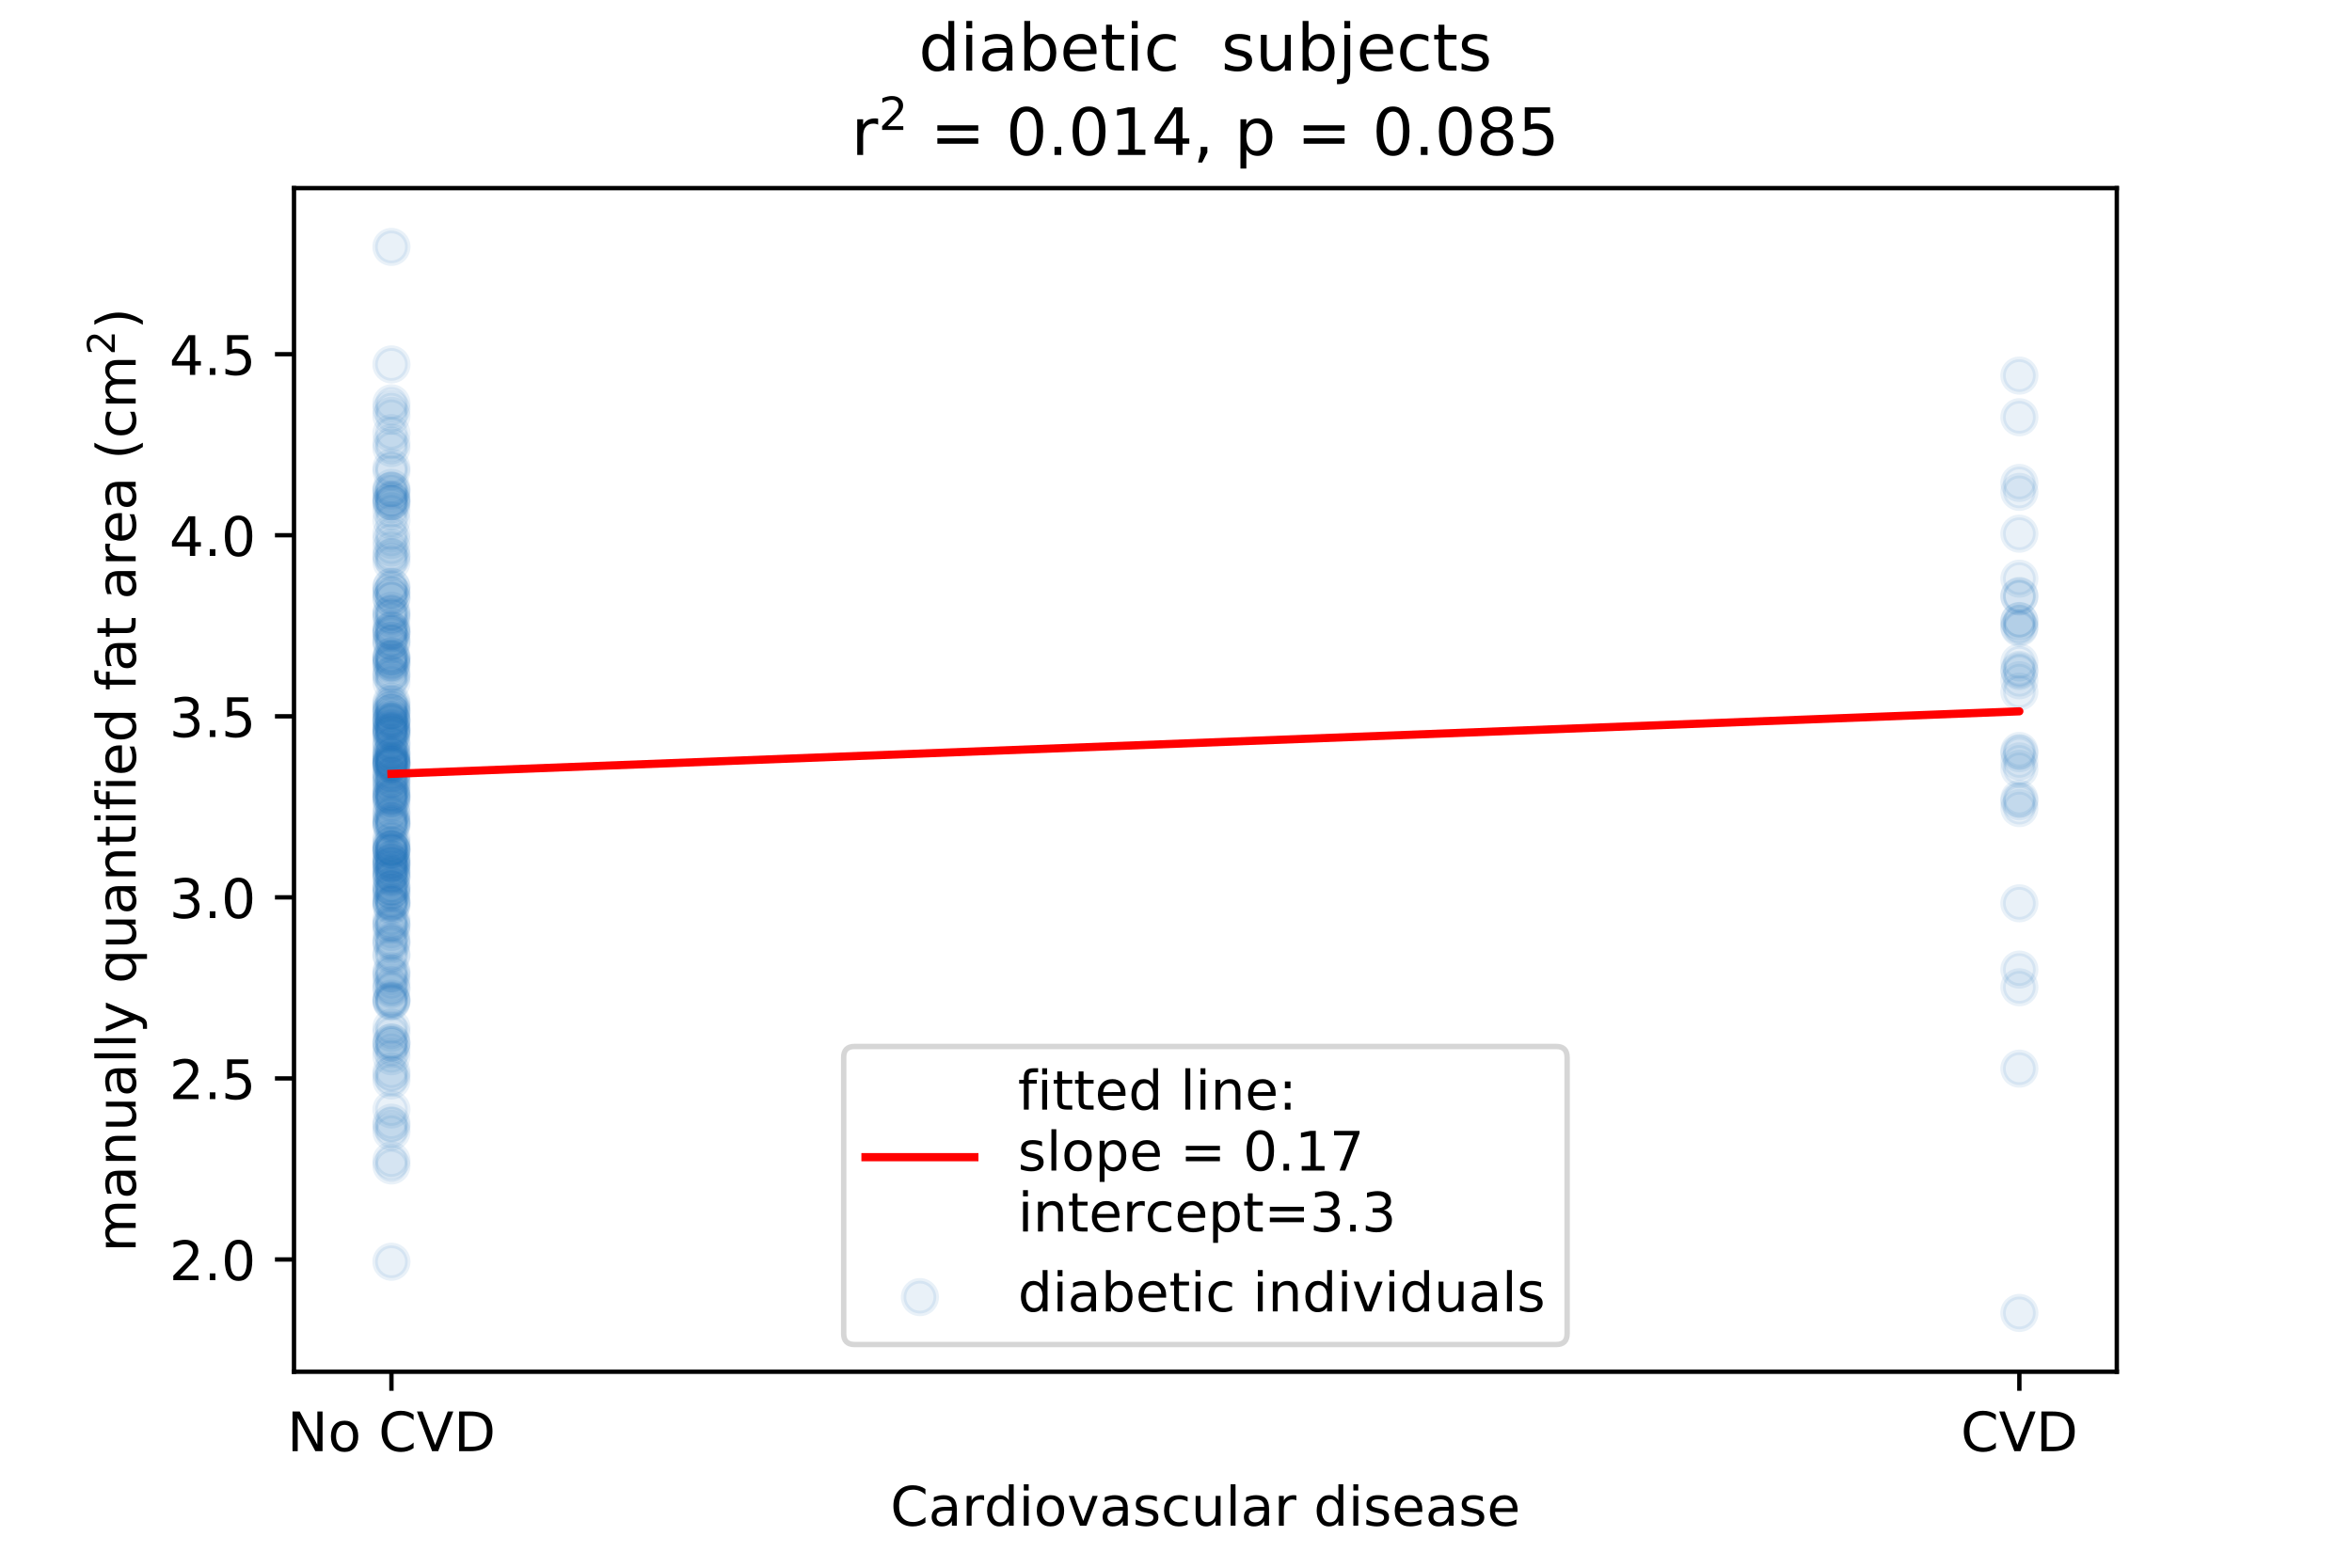 <?xml version="1.0" encoding="utf-8" standalone="no"?>
<!DOCTYPE svg PUBLIC "-//W3C//DTD SVG 1.1//EN"
  "http://www.w3.org/Graphics/SVG/1.1/DTD/svg11.dtd">
<!-- Created with matplotlib (https://matplotlib.org/) -->
<svg height="288pt" version="1.1" viewBox="0 0 432 288" width="432pt" xmlns="http://www.w3.org/2000/svg" xmlns:xlink="http://www.w3.org/1999/xlink">
 <defs>
  <style type="text/css">
*{stroke-linecap:butt;stroke-linejoin:round;}
  </style>
 </defs>
 <g id="figure_1">
  <g id="patch_1">
   <path d="M 0 288 
L 432 288 
L 432 0 
L 0 0 
z
" style="fill:#ffffff;"/>
  </g>
  <g id="axes_1">
   <g id="patch_2">
    <path d="M 54 252 
L 388.8 252 
L 388.8 34.56 
L 54 34.56 
z
" style="fill:#ffffff;"/>
   </g>
   <g id="PathCollection_1">
    <defs>
     <path d="M 0 3 
C 0.796 3 1.559 2.684 2.121 2.121 
C 2.684 1.559 3 0.796 3 0 
C 3 -0.796 2.684 -1.559 2.121 -2.121 
C 1.559 -2.684 0.796 -3 0 -3 
C -0.796 -3 -1.559 -2.684 -2.121 -2.121 
C -2.684 -1.559 -3 -0.796 -3 0 
C -3 0.796 -2.684 1.559 -2.121 2.121 
C -1.559 2.684 -0.796 3 0 3 
z
" id="meb39af30c1" style="stroke:#1f77b4;stroke-opacity:0.1;"/>
    </defs>
    <g clip-path="url(#p5f54f527c3)">
     <use style="fill:#1f77b4;fill-opacity:0.1;stroke:#1f77b4;stroke-opacity:0.1;" x="71.897" xlink:href="#meb39af30c1" y="161.281"/>
     <use style="fill:#1f77b4;fill-opacity:0.1;stroke:#1f77b4;stroke-opacity:0.1;" x="71.897" xlink:href="#meb39af30c1" y="206.869"/>
     <use style="fill:#1f77b4;fill-opacity:0.1;stroke:#1f77b4;stroke-opacity:0.1;" x="71.897" xlink:href="#meb39af30c1" y="141.96"/>
     <use style="fill:#1f77b4;fill-opacity:0.1;stroke:#1f77b4;stroke-opacity:0.1;" x="71.897" xlink:href="#meb39af30c1" y="139.65"/>
     <use style="fill:#1f77b4;fill-opacity:0.1;stroke:#1f77b4;stroke-opacity:0.1;" x="71.897" xlink:href="#meb39af30c1" y="206.249"/>
     <use style="fill:#1f77b4;fill-opacity:0.1;stroke:#1f77b4;stroke-opacity:0.1;" x="71.897" xlink:href="#meb39af30c1" y="125.361"/>
     <use style="fill:#1f77b4;fill-opacity:0.1;stroke:#1f77b4;stroke-opacity:0.1;" x="71.897" xlink:href="#meb39af30c1" y="170.119"/>
     <use style="fill:#1f77b4;fill-opacity:0.1;stroke:#1f77b4;stroke-opacity:0.1;" x="370.903" xlink:href="#meb39af30c1" y="137.956"/>
     <use style="fill:#1f77b4;fill-opacity:0.1;stroke:#1f77b4;stroke-opacity:0.1;" x="71.897" xlink:href="#meb39af30c1" y="173.43"/>
     <use style="fill:#1f77b4;fill-opacity:0.1;stroke:#1f77b4;stroke-opacity:0.1;" x="71.897" xlink:href="#meb39af30c1" y="146.751"/>
     <use style="fill:#1f77b4;fill-opacity:0.1;stroke:#1f77b4;stroke-opacity:0.1;" x="71.897" xlink:href="#meb39af30c1" y="191.528"/>
     <use style="fill:#1f77b4;fill-opacity:0.1;stroke:#1f77b4;stroke-opacity:0.1;" x="71.897" xlink:href="#meb39af30c1" y="134.064"/>
     <use style="fill:#1f77b4;fill-opacity:0.1;stroke:#1f77b4;stroke-opacity:0.1;" x="71.897" xlink:href="#meb39af30c1" y="180.453"/>
     <use style="fill:#1f77b4;fill-opacity:0.1;stroke:#1f77b4;stroke-opacity:0.1;" x="71.897" xlink:href="#meb39af30c1" y="175.603"/>
     <use style="fill:#1f77b4;fill-opacity:0.1;stroke:#1f77b4;stroke-opacity:0.1;" x="370.903" xlink:href="#meb39af30c1" y="196.318"/>
     <use style="fill:#1f77b4;fill-opacity:0.1;stroke:#1f77b4;stroke-opacity:0.1;" x="71.897" xlink:href="#meb39af30c1" y="175.24"/>
     <use style="fill:#1f77b4;fill-opacity:0.1;stroke:#1f77b4;stroke-opacity:0.1;" x="71.897" xlink:href="#meb39af30c1" y="143.787"/>
     <use style="fill:#1f77b4;fill-opacity:0.1;stroke:#1f77b4;stroke-opacity:0.1;" x="370.903" xlink:href="#meb39af30c1" y="123.294"/>
     <use style="fill:#1f77b4;fill-opacity:0.1;stroke:#1f77b4;stroke-opacity:0.1;" x="71.897" xlink:href="#meb39af30c1" y="139.953"/>
     <use style="fill:#1f77b4;fill-opacity:0.1;stroke:#1f77b4;stroke-opacity:0.1;" x="71.897" xlink:href="#meb39af30c1" y="138.599"/>
     <use style="fill:#1f77b4;fill-opacity:0.1;stroke:#1f77b4;stroke-opacity:0.1;" x="71.897" xlink:href="#meb39af30c1" y="146.125"/>
     <use style="fill:#1f77b4;fill-opacity:0.1;stroke:#1f77b4;stroke-opacity:0.1;" x="370.903" xlink:href="#meb39af30c1" y="241.199"/>
     <use style="fill:#1f77b4;fill-opacity:0.1;stroke:#1f77b4;stroke-opacity:0.1;" x="71.897" xlink:href="#meb39af30c1" y="169.88"/>
     <use style="fill:#1f77b4;fill-opacity:0.1;stroke:#1f77b4;stroke-opacity:0.1;" x="71.897" xlink:href="#meb39af30c1" y="214.11"/>
     <use style="fill:#1f77b4;fill-opacity:0.1;stroke:#1f77b4;stroke-opacity:0.1;" x="71.897" xlink:href="#meb39af30c1" y="165.497"/>
     <use style="fill:#1f77b4;fill-opacity:0.1;stroke:#1f77b4;stroke-opacity:0.1;" x="71.897" xlink:href="#meb39af30c1" y="153.948"/>
     <use style="fill:#1f77b4;fill-opacity:0.1;stroke:#1f77b4;stroke-opacity:0.1;" x="71.897" xlink:href="#meb39af30c1" y="165.609"/>
     <use style="fill:#1f77b4;fill-opacity:0.1;stroke:#1f77b4;stroke-opacity:0.1;" x="370.903" xlink:href="#meb39af30c1" y="141.247"/>
     <use style="fill:#1f77b4;fill-opacity:0.1;stroke:#1f77b4;stroke-opacity:0.1;" x="71.897" xlink:href="#meb39af30c1" y="139.122"/>
     <use style="fill:#1f77b4;fill-opacity:0.1;stroke:#1f77b4;stroke-opacity:0.1;" x="71.897" xlink:href="#meb39af30c1" y="138.301"/>
     <use style="fill:#1f77b4;fill-opacity:0.1;stroke:#1f77b4;stroke-opacity:0.1;" x="71.897" xlink:href="#meb39af30c1" y="120.558"/>
     <use style="fill:#1f77b4;fill-opacity:0.1;stroke:#1f77b4;stroke-opacity:0.1;" x="71.897" xlink:href="#meb39af30c1" y="159.116"/>
     <use style="fill:#1f77b4;fill-opacity:0.1;stroke:#1f77b4;stroke-opacity:0.1;" x="71.897" xlink:href="#meb39af30c1" y="207.917"/>
     <use style="fill:#1f77b4;fill-opacity:0.1;stroke:#1f77b4;stroke-opacity:0.1;" x="71.897" xlink:href="#meb39af30c1" y="133.855"/>
     <use style="fill:#1f77b4;fill-opacity:0.1;stroke:#1f77b4;stroke-opacity:0.1;" x="71.897" xlink:href="#meb39af30c1" y="140.138"/>
     <use style="fill:#1f77b4;fill-opacity:0.1;stroke:#1f77b4;stroke-opacity:0.1;" x="71.897" xlink:href="#meb39af30c1" y="157.811"/>
     <use style="fill:#1f77b4;fill-opacity:0.1;stroke:#1f77b4;stroke-opacity:0.1;" x="71.897" xlink:href="#meb39af30c1" y="138.301"/>
     <use style="fill:#1f77b4;fill-opacity:0.1;stroke:#1f77b4;stroke-opacity:0.1;" x="71.897" xlink:href="#meb39af30c1" y="145.915"/>
     <use style="fill:#1f77b4;fill-opacity:0.1;stroke:#1f77b4;stroke-opacity:0.1;" x="71.897" xlink:href="#meb39af30c1" y="145.5"/>
     <use style="fill:#1f77b4;fill-opacity:0.1;stroke:#1f77b4;stroke-opacity:0.1;" x="370.903" xlink:href="#meb39af30c1" y="146.751"/>
     <use style="fill:#1f77b4;fill-opacity:0.1;stroke:#1f77b4;stroke-opacity:0.1;" x="71.897" xlink:href="#meb39af30c1" y="192.862"/>
     <use style="fill:#1f77b4;fill-opacity:0.1;stroke:#1f77b4;stroke-opacity:0.1;" x="370.903" xlink:href="#meb39af30c1" y="148.457"/>
     <use style="fill:#1f77b4;fill-opacity:0.1;stroke:#1f77b4;stroke-opacity:0.1;" x="71.897" xlink:href="#meb39af30c1" y="139.976"/>
     <use style="fill:#1f77b4;fill-opacity:0.1;stroke:#1f77b4;stroke-opacity:0.1;" x="370.903" xlink:href="#meb39af30c1" y="138.376"/>
     <use style="fill:#1f77b4;fill-opacity:0.1;stroke:#1f77b4;stroke-opacity:0.1;" x="71.897" xlink:href="#meb39af30c1" y="159.131"/>
     <use style="fill:#1f77b4;fill-opacity:0.1;stroke:#1f77b4;stroke-opacity:0.1;" x="71.897" xlink:href="#meb39af30c1" y="194.051"/>
     <use style="fill:#1f77b4;fill-opacity:0.1;stroke:#1f77b4;stroke-opacity:0.1;" x="71.897" xlink:href="#meb39af30c1" y="151.766"/>
     <use style="fill:#1f77b4;fill-opacity:0.1;stroke:#1f77b4;stroke-opacity:0.1;" x="71.897" xlink:href="#meb39af30c1" y="191.528"/>
     <use style="fill:#1f77b4;fill-opacity:0.1;stroke:#1f77b4;stroke-opacity:0.1;" x="71.897" xlink:href="#meb39af30c1" y="178.408"/>
     <use style="fill:#1f77b4;fill-opacity:0.1;stroke:#1f77b4;stroke-opacity:0.1;" x="71.897" xlink:href="#meb39af30c1" y="231.795"/>
     <use style="fill:#1f77b4;fill-opacity:0.1;stroke:#1f77b4;stroke-opacity:0.1;" x="71.897" xlink:href="#meb39af30c1" y="122.179"/>
     <use style="fill:#1f77b4;fill-opacity:0.1;stroke:#1f77b4;stroke-opacity:0.1;" x="71.897" xlink:href="#meb39af30c1" y="109.934"/>
     <use style="fill:#1f77b4;fill-opacity:0.1;stroke:#1f77b4;stroke-opacity:0.1;" x="71.897" xlink:href="#meb39af30c1" y="181.723"/>
     <use style="fill:#1f77b4;fill-opacity:0.1;stroke:#1f77b4;stroke-opacity:0.1;" x="370.903" xlink:href="#meb39af30c1" y="139.877"/>
     <use style="fill:#1f77b4;fill-opacity:0.1;stroke:#1f77b4;stroke-opacity:0.1;" x="71.897" xlink:href="#meb39af30c1" y="203.822"/>
     <use style="fill:#1f77b4;fill-opacity:0.1;stroke:#1f77b4;stroke-opacity:0.1;" x="71.897" xlink:href="#meb39af30c1" y="183.895"/>
     <use style="fill:#1f77b4;fill-opacity:0.1;stroke:#1f77b4;stroke-opacity:0.1;" x="71.897" xlink:href="#meb39af30c1" y="151.281"/>
     <use style="fill:#1f77b4;fill-opacity:0.1;stroke:#1f77b4;stroke-opacity:0.1;" x="71.897" xlink:href="#meb39af30c1" y="166.17"/>
     <use style="fill:#1f77b4;fill-opacity:0.1;stroke:#1f77b4;stroke-opacity:0.1;" x="71.897" xlink:href="#meb39af30c1" y="160.967"/>
     <use style="fill:#1f77b4;fill-opacity:0.1;stroke:#1f77b4;stroke-opacity:0.1;" x="370.903" xlink:href="#meb39af30c1" y="106.307"/>
     <use style="fill:#1f77b4;fill-opacity:0.1;stroke:#1f77b4;stroke-opacity:0.1;" x="71.897" xlink:href="#meb39af30c1" y="124.008"/>
     <use style="fill:#1f77b4;fill-opacity:0.1;stroke:#1f77b4;stroke-opacity:0.1;" x="71.897" xlink:href="#meb39af30c1" y="89.622"/>
     <use style="fill:#1f77b4;fill-opacity:0.1;stroke:#1f77b4;stroke-opacity:0.1;" x="71.897" xlink:href="#meb39af30c1" y="163.41"/>
     <use style="fill:#1f77b4;fill-opacity:0.1;stroke:#1f77b4;stroke-opacity:0.1;" x="71.897" xlink:href="#meb39af30c1" y="131.004"/>
     <use style="fill:#1f77b4;fill-opacity:0.1;stroke:#1f77b4;stroke-opacity:0.1;" x="71.897" xlink:href="#meb39af30c1" y="120.968"/>
     <use style="fill:#1f77b4;fill-opacity:0.1;stroke:#1f77b4;stroke-opacity:0.1;" x="71.897" xlink:href="#meb39af30c1" y="92.08"/>
     <use style="fill:#1f77b4;fill-opacity:0.1;stroke:#1f77b4;stroke-opacity:0.1;" x="370.903" xlink:href="#meb39af30c1" y="123.058"/>
     <use style="fill:#1f77b4;fill-opacity:0.1;stroke:#1f77b4;stroke-opacity:0.1;" x="71.897" xlink:href="#meb39af30c1" y="92.117"/>
     <use style="fill:#1f77b4;fill-opacity:0.1;stroke:#1f77b4;stroke-opacity:0.1;" x="71.897" xlink:href="#meb39af30c1" y="162.764"/>
     <use style="fill:#1f77b4;fill-opacity:0.1;stroke:#1f77b4;stroke-opacity:0.1;" x="71.897" xlink:href="#meb39af30c1" y="134.203"/>
     <use style="fill:#1f77b4;fill-opacity:0.1;stroke:#1f77b4;stroke-opacity:0.1;" x="71.897" xlink:href="#meb39af30c1" y="139.297"/>
     <use style="fill:#1f77b4;fill-opacity:0.1;stroke:#1f77b4;stroke-opacity:0.1;" x="71.897" xlink:href="#meb39af30c1" y="112.955"/>
     <use style="fill:#1f77b4;fill-opacity:0.1;stroke:#1f77b4;stroke-opacity:0.1;" x="71.897" xlink:href="#meb39af30c1" y="156.045"/>
     <use style="fill:#1f77b4;fill-opacity:0.1;stroke:#1f77b4;stroke-opacity:0.1;" x="71.897" xlink:href="#meb39af30c1" y="143.066"/>
     <use style="fill:#1f77b4;fill-opacity:0.1;stroke:#1f77b4;stroke-opacity:0.1;" x="71.897" xlink:href="#meb39af30c1" y="198.482"/>
     <use style="fill:#1f77b4;fill-opacity:0.1;stroke:#1f77b4;stroke-opacity:0.1;" x="71.897" xlink:href="#meb39af30c1" y="81.342"/>
     <use style="fill:#1f77b4;fill-opacity:0.1;stroke:#1f77b4;stroke-opacity:0.1;" x="71.897" xlink:href="#meb39af30c1" y="158.511"/>
     <use style="fill:#1f77b4;fill-opacity:0.1;stroke:#1f77b4;stroke-opacity:0.1;" x="71.897" xlink:href="#meb39af30c1" y="129.949"/>
     <use style="fill:#1f77b4;fill-opacity:0.1;stroke:#1f77b4;stroke-opacity:0.1;" x="71.897" xlink:href="#meb39af30c1" y="156.142"/>
     <use style="fill:#1f77b4;fill-opacity:0.1;stroke:#1f77b4;stroke-opacity:0.1;" x="370.903" xlink:href="#meb39af30c1" y="76.646"/>
     <use style="fill:#1f77b4;fill-opacity:0.1;stroke:#1f77b4;stroke-opacity:0.1;" x="71.897" xlink:href="#meb39af30c1" y="140.258"/>
     <use style="fill:#1f77b4;fill-opacity:0.1;stroke:#1f77b4;stroke-opacity:0.1;" x="71.897" xlink:href="#meb39af30c1" y="150.297"/>
     <use style="fill:#1f77b4;fill-opacity:0.1;stroke:#1f77b4;stroke-opacity:0.1;" x="370.903" xlink:href="#meb39af30c1" y="90.362"/>
     <use style="fill:#1f77b4;fill-opacity:0.1;stroke:#1f77b4;stroke-opacity:0.1;" x="71.897" xlink:href="#meb39af30c1" y="112.192"/>
     <use style="fill:#1f77b4;fill-opacity:0.1;stroke:#1f77b4;stroke-opacity:0.1;" x="71.897" xlink:href="#meb39af30c1" y="82.319"/>
     <use style="fill:#1f77b4;fill-opacity:0.1;stroke:#1f77b4;stroke-opacity:0.1;" x="71.897" xlink:href="#meb39af30c1" y="132.482"/>
     <use style="fill:#1f77b4;fill-opacity:0.1;stroke:#1f77b4;stroke-opacity:0.1;" x="71.897" xlink:href="#meb39af30c1" y="136.401"/>
     <use style="fill:#1f77b4;fill-opacity:0.1;stroke:#1f77b4;stroke-opacity:0.1;" x="71.897" xlink:href="#meb39af30c1" y="90.254"/>
     <use style="fill:#1f77b4;fill-opacity:0.1;stroke:#1f77b4;stroke-opacity:0.1;" x="71.897" xlink:href="#meb39af30c1" y="115.818"/>
     <use style="fill:#1f77b4;fill-opacity:0.1;stroke:#1f77b4;stroke-opacity:0.1;" x="71.897" xlink:href="#meb39af30c1" y="79.567"/>
     <use style="fill:#1f77b4;fill-opacity:0.1;stroke:#1f77b4;stroke-opacity:0.1;" x="71.897" xlink:href="#meb39af30c1" y="134.413"/>
     <use style="fill:#1f77b4;fill-opacity:0.1;stroke:#1f77b4;stroke-opacity:0.1;" x="71.897" xlink:href="#meb39af30c1" y="90.13"/>
     <use style="fill:#1f77b4;fill-opacity:0.1;stroke:#1f77b4;stroke-opacity:0.1;" x="71.897" xlink:href="#meb39af30c1" y="160.344"/>
     <use style="fill:#1f77b4;fill-opacity:0.1;stroke:#1f77b4;stroke-opacity:0.1;" x="71.897" xlink:href="#meb39af30c1" y="131.004"/>
     <use style="fill:#1f77b4;fill-opacity:0.1;stroke:#1f77b4;stroke-opacity:0.1;" x="71.897" xlink:href="#meb39af30c1" y="115.17"/>
     <use style="fill:#1f77b4;fill-opacity:0.1;stroke:#1f77b4;stroke-opacity:0.1;" x="71.897" xlink:href="#meb39af30c1" y="112.803"/>
     <use style="fill:#1f77b4;fill-opacity:0.1;stroke:#1f77b4;stroke-opacity:0.1;" x="71.897" xlink:href="#meb39af30c1" y="188.779"/>
     <use style="fill:#1f77b4;fill-opacity:0.1;stroke:#1f77b4;stroke-opacity:0.1;" x="370.903" xlink:href="#meb39af30c1" y="109.472"/>
     <use style="fill:#1f77b4;fill-opacity:0.1;stroke:#1f77b4;stroke-opacity:0.1;" x="71.897" xlink:href="#meb39af30c1" y="95.615"/>
     <use style="fill:#1f77b4;fill-opacity:0.1;stroke:#1f77b4;stroke-opacity:0.1;" x="71.897" xlink:href="#meb39af30c1" y="142.117"/>
     <use style="fill:#1f77b4;fill-opacity:0.1;stroke:#1f77b4;stroke-opacity:0.1;" x="370.903" xlink:href="#meb39af30c1" y="114.131"/>
     <use style="fill:#1f77b4;fill-opacity:0.1;stroke:#1f77b4;stroke-opacity:0.1;" x="71.897" xlink:href="#meb39af30c1" y="146.583"/>
     <use style="fill:#1f77b4;fill-opacity:0.1;stroke:#1f77b4;stroke-opacity:0.1;" x="370.903" xlink:href="#meb39af30c1" y="127.069"/>
     <use style="fill:#1f77b4;fill-opacity:0.1;stroke:#1f77b4;stroke-opacity:0.1;" x="71.897" xlink:href="#meb39af30c1" y="113.668"/>
     <use style="fill:#1f77b4;fill-opacity:0.1;stroke:#1f77b4;stroke-opacity:0.1;" x="71.897" xlink:href="#meb39af30c1" y="120.626"/>
     <use style="fill:#1f77b4;fill-opacity:0.1;stroke:#1f77b4;stroke-opacity:0.1;" x="71.897" xlink:href="#meb39af30c1" y="163.518"/>
     <use style="fill:#1f77b4;fill-opacity:0.1;stroke:#1f77b4;stroke-opacity:0.1;" x="71.897" xlink:href="#meb39af30c1" y="118.39"/>
     <use style="fill:#1f77b4;fill-opacity:0.1;stroke:#1f77b4;stroke-opacity:0.1;" x="71.897" xlink:href="#meb39af30c1" y="98.04"/>
     <use style="fill:#1f77b4;fill-opacity:0.1;stroke:#1f77b4;stroke-opacity:0.1;" x="71.897" xlink:href="#meb39af30c1" y="85.898"/>
     <use style="fill:#1f77b4;fill-opacity:0.1;stroke:#1f77b4;stroke-opacity:0.1;" x="370.903" xlink:href="#meb39af30c1" y="178.119"/>
     <use style="fill:#1f77b4;fill-opacity:0.1;stroke:#1f77b4;stroke-opacity:0.1;" x="71.897" xlink:href="#meb39af30c1" y="132.211"/>
     <use style="fill:#1f77b4;fill-opacity:0.1;stroke:#1f77b4;stroke-opacity:0.1;" x="71.897" xlink:href="#meb39af30c1" y="178.797"/>
     <use style="fill:#1f77b4;fill-opacity:0.1;stroke:#1f77b4;stroke-opacity:0.1;" x="71.897" xlink:href="#meb39af30c1" y="130.471"/>
     <use style="fill:#1f77b4;fill-opacity:0.1;stroke:#1f77b4;stroke-opacity:0.1;" x="370.903" xlink:href="#meb39af30c1" y="147.209"/>
     <use style="fill:#1f77b4;fill-opacity:0.1;stroke:#1f77b4;stroke-opacity:0.1;" x="370.903" xlink:href="#meb39af30c1" y="115.09"/>
     <use style="fill:#1f77b4;fill-opacity:0.1;stroke:#1f77b4;stroke-opacity:0.1;" x="71.897" xlink:href="#meb39af30c1" y="197.572"/>
     <use style="fill:#1f77b4;fill-opacity:0.1;stroke:#1f77b4;stroke-opacity:0.1;" x="71.897" xlink:href="#meb39af30c1" y="147.089"/>
     <use style="fill:#1f77b4;fill-opacity:0.1;stroke:#1f77b4;stroke-opacity:0.1;" x="71.897" xlink:href="#meb39af30c1" y="156.18"/>
     <use style="fill:#1f77b4;fill-opacity:0.1;stroke:#1f77b4;stroke-opacity:0.1;" x="71.897" xlink:href="#meb39af30c1" y="149.502"/>
     <use style="fill:#1f77b4;fill-opacity:0.1;stroke:#1f77b4;stroke-opacity:0.1;" x="71.897" xlink:href="#meb39af30c1" y="173.054"/>
     <use style="fill:#1f77b4;fill-opacity:0.1;stroke:#1f77b4;stroke-opacity:0.1;" x="370.903" xlink:href="#meb39af30c1" y="109.596"/>
     <use style="fill:#1f77b4;fill-opacity:0.1;stroke:#1f77b4;stroke-opacity:0.1;" x="71.897" xlink:href="#meb39af30c1" y="140.872"/>
     <use style="fill:#1f77b4;fill-opacity:0.1;stroke:#1f77b4;stroke-opacity:0.1;" x="71.897" xlink:href="#meb39af30c1" y="159.933"/>
     <use style="fill:#1f77b4;fill-opacity:0.1;stroke:#1f77b4;stroke-opacity:0.1;" x="71.897" xlink:href="#meb39af30c1" y="99.184"/>
     <use style="fill:#1f77b4;fill-opacity:0.1;stroke:#1f77b4;stroke-opacity:0.1;" x="71.897" xlink:href="#meb39af30c1" y="158.41"/>
     <use style="fill:#1f77b4;fill-opacity:0.1;stroke:#1f77b4;stroke-opacity:0.1;" x="71.897" xlink:href="#meb39af30c1" y="66.947"/>
     <use style="fill:#1f77b4;fill-opacity:0.1;stroke:#1f77b4;stroke-opacity:0.1;" x="71.897" xlink:href="#meb39af30c1" y="181.439"/>
     <use style="fill:#1f77b4;fill-opacity:0.1;stroke:#1f77b4;stroke-opacity:0.1;" x="71.897" xlink:href="#meb39af30c1" y="184.042"/>
     <use style="fill:#1f77b4;fill-opacity:0.1;stroke:#1f77b4;stroke-opacity:0.1;" x="71.897" xlink:href="#meb39af30c1" y="183.748"/>
     <use style="fill:#1f77b4;fill-opacity:0.1;stroke:#1f77b4;stroke-opacity:0.1;" x="71.897" xlink:href="#meb39af30c1" y="158.712"/>
     <use style="fill:#1f77b4;fill-opacity:0.1;stroke:#1f77b4;stroke-opacity:0.1;" x="71.897" xlink:href="#meb39af30c1" y="158.01"/>
     <use style="fill:#1f77b4;fill-opacity:0.1;stroke:#1f77b4;stroke-opacity:0.1;" x="71.897" xlink:href="#meb39af30c1" y="86.61"/>
     <use style="fill:#1f77b4;fill-opacity:0.1;stroke:#1f77b4;stroke-opacity:0.1;" x="71.897" xlink:href="#meb39af30c1" y="91.821"/>
     <use style="fill:#1f77b4;fill-opacity:0.1;stroke:#1f77b4;stroke-opacity:0.1;" x="71.897" xlink:href="#meb39af30c1" y="92.638"/>
     <use style="fill:#1f77b4;fill-opacity:0.1;stroke:#1f77b4;stroke-opacity:0.1;" x="71.897" xlink:href="#meb39af30c1" y="109.856"/>
     <use style="fill:#1f77b4;fill-opacity:0.1;stroke:#1f77b4;stroke-opacity:0.1;" x="71.897" xlink:href="#meb39af30c1" y="165.833"/>
     <use style="fill:#1f77b4;fill-opacity:0.1;stroke:#1f77b4;stroke-opacity:0.1;" x="71.897" xlink:href="#meb39af30c1" y="121.657"/>
     <use style="fill:#1f77b4;fill-opacity:0.1;stroke:#1f77b4;stroke-opacity:0.1;" x="71.897" xlink:href="#meb39af30c1" y="121.197"/>
     <use style="fill:#1f77b4;fill-opacity:0.1;stroke:#1f77b4;stroke-opacity:0.1;" x="71.897" xlink:href="#meb39af30c1" y="116.493"/>
     <use style="fill:#1f77b4;fill-opacity:0.1;stroke:#1f77b4;stroke-opacity:0.1;" x="71.897" xlink:href="#meb39af30c1" y="133.097"/>
     <use style="fill:#1f77b4;fill-opacity:0.1;stroke:#1f77b4;stroke-opacity:0.1;" x="71.897" xlink:href="#meb39af30c1" y="108.83"/>
     <use style="fill:#1f77b4;fill-opacity:0.1;stroke:#1f77b4;stroke-opacity:0.1;" x="71.897" xlink:href="#meb39af30c1" y="179.344"/>
     <use style="fill:#1f77b4;fill-opacity:0.1;stroke:#1f77b4;stroke-opacity:0.1;" x="370.903" xlink:href="#meb39af30c1" y="88.723"/>
     <use style="fill:#1f77b4;fill-opacity:0.1;stroke:#1f77b4;stroke-opacity:0.1;" x="71.897" xlink:href="#meb39af30c1" y="144.924"/>
     <use style="fill:#1f77b4;fill-opacity:0.1;stroke:#1f77b4;stroke-opacity:0.1;" x="71.897" xlink:href="#meb39af30c1" y="171.204"/>
     <use style="fill:#1f77b4;fill-opacity:0.1;stroke:#1f77b4;stroke-opacity:0.1;" x="71.897" xlink:href="#meb39af30c1" y="93.919"/>
     <use style="fill:#1f77b4;fill-opacity:0.1;stroke:#1f77b4;stroke-opacity:0.1;" x="71.897" xlink:href="#meb39af30c1" y="183.455"/>
     <use style="fill:#1f77b4;fill-opacity:0.1;stroke:#1f77b4;stroke-opacity:0.1;" x="71.897" xlink:href="#meb39af30c1" y="144.619"/>
     <use style="fill:#1f77b4;fill-opacity:0.1;stroke:#1f77b4;stroke-opacity:0.1;" x="71.897" xlink:href="#meb39af30c1" y="191.859"/>
     <use style="fill:#1f77b4;fill-opacity:0.1;stroke:#1f77b4;stroke-opacity:0.1;" x="71.897" xlink:href="#meb39af30c1" y="91.27"/>
     <use style="fill:#1f77b4;fill-opacity:0.1;stroke:#1f77b4;stroke-opacity:0.1;" x="71.897" xlink:href="#meb39af30c1" y="143.546"/>
     <use style="fill:#1f77b4;fill-opacity:0.1;stroke:#1f77b4;stroke-opacity:0.1;" x="71.897" xlink:href="#meb39af30c1" y="132.618"/>
     <use style="fill:#1f77b4;fill-opacity:0.1;stroke:#1f77b4;stroke-opacity:0.1;" x="71.897" xlink:href="#meb39af30c1" y="115.961"/>
     <use style="fill:#1f77b4;fill-opacity:0.1;stroke:#1f77b4;stroke-opacity:0.1;" x="71.897" xlink:href="#meb39af30c1" y="117.679"/>
     <use style="fill:#1f77b4;fill-opacity:0.1;stroke:#1f77b4;stroke-opacity:0.1;" x="71.897" xlink:href="#meb39af30c1" y="140.335"/>
     <use style="fill:#1f77b4;fill-opacity:0.1;stroke:#1f77b4;stroke-opacity:0.1;" x="71.897" xlink:href="#meb39af30c1" y="172.68"/>
     <use style="fill:#1f77b4;fill-opacity:0.1;stroke:#1f77b4;stroke-opacity:0.1;" x="71.897" xlink:href="#meb39af30c1" y="140.488"/>
     <use style="fill:#1f77b4;fill-opacity:0.1;stroke:#1f77b4;stroke-opacity:0.1;" x="370.903" xlink:href="#meb39af30c1" y="165.945"/>
     <use style="fill:#1f77b4;fill-opacity:0.1;stroke:#1f77b4;stroke-opacity:0.1;" x="71.897" xlink:href="#meb39af30c1" y="156.045"/>
     <use style="fill:#1f77b4;fill-opacity:0.1;stroke:#1f77b4;stroke-opacity:0.1;" x="71.897" xlink:href="#meb39af30c1" y="149.239"/>
     <use style="fill:#1f77b4;fill-opacity:0.1;stroke:#1f77b4;stroke-opacity:0.1;" x="71.897" xlink:href="#meb39af30c1" y="107.743"/>
     <use style="fill:#1f77b4;fill-opacity:0.1;stroke:#1f77b4;stroke-opacity:0.1;" x="71.897" xlink:href="#meb39af30c1" y="164.39"/>
     <use style="fill:#1f77b4;fill-opacity:0.1;stroke:#1f77b4;stroke-opacity:0.1;" x="71.897" xlink:href="#meb39af30c1" y="117.733"/>
     <use style="fill:#1f77b4;fill-opacity:0.1;stroke:#1f77b4;stroke-opacity:0.1;" x="370.903" xlink:href="#meb39af30c1" y="98.044"/>
     <use style="fill:#1f77b4;fill-opacity:0.1;stroke:#1f77b4;stroke-opacity:0.1;" x="71.897" xlink:href="#meb39af30c1" y="162.871"/>
     <use style="fill:#1f77b4;fill-opacity:0.1;stroke:#1f77b4;stroke-opacity:0.1;" x="71.897" xlink:href="#meb39af30c1" y="150.832"/>
     <use style="fill:#1f77b4;fill-opacity:0.1;stroke:#1f77b4;stroke-opacity:0.1;" x="71.897" xlink:href="#meb39af30c1" y="134.975"/>
     <use style="fill:#1f77b4;fill-opacity:0.1;stroke:#1f77b4;stroke-opacity:0.1;" x="71.897" xlink:href="#meb39af30c1" y="151.011"/>
     <use style="fill:#1f77b4;fill-opacity:0.1;stroke:#1f77b4;stroke-opacity:0.1;" x="71.897" xlink:href="#meb39af30c1" y="100.608"/>
     <use style="fill:#1f77b4;fill-opacity:0.1;stroke:#1f77b4;stroke-opacity:0.1;" x="71.897" xlink:href="#meb39af30c1" y="132.211"/>
     <use style="fill:#1f77b4;fill-opacity:0.1;stroke:#1f77b4;stroke-opacity:0.1;" x="71.897" xlink:href="#meb39af30c1" y="108.878"/>
     <use style="fill:#1f77b4;fill-opacity:0.1;stroke:#1f77b4;stroke-opacity:0.1;" x="71.897" xlink:href="#meb39af30c1" y="45.361"/>
     <use style="fill:#1f77b4;fill-opacity:0.1;stroke:#1f77b4;stroke-opacity:0.1;" x="71.897" xlink:href="#meb39af30c1" y="148.027"/>
     <use style="fill:#1f77b4;fill-opacity:0.1;stroke:#1f77b4;stroke-opacity:0.1;" x="71.897" xlink:href="#meb39af30c1" y="103.26"/>
     <use style="fill:#1f77b4;fill-opacity:0.1;stroke:#1f77b4;stroke-opacity:0.1;" x="71.897" xlink:href="#meb39af30c1" y="146.165"/>
     <use style="fill:#1f77b4;fill-opacity:0.1;stroke:#1f77b4;stroke-opacity:0.1;" x="71.897" xlink:href="#meb39af30c1" y="160.241"/>
     <use style="fill:#1f77b4;fill-opacity:0.1;stroke:#1f77b4;stroke-opacity:0.1;" x="370.903" xlink:href="#meb39af30c1" y="181.367"/>
     <use style="fill:#1f77b4;fill-opacity:0.1;stroke:#1f77b4;stroke-opacity:0.1;" x="71.897" xlink:href="#meb39af30c1" y="133.717"/>
     <use style="fill:#1f77b4;fill-opacity:0.1;stroke:#1f77b4;stroke-opacity:0.1;" x="71.897" xlink:href="#meb39af30c1" y="116.226"/>
     <use style="fill:#1f77b4;fill-opacity:0.1;stroke:#1f77b4;stroke-opacity:0.1;" x="370.903" xlink:href="#meb39af30c1" y="114.079"/>
     <use style="fill:#1f77b4;fill-opacity:0.1;stroke:#1f77b4;stroke-opacity:0.1;" x="71.897" xlink:href="#meb39af30c1" y="142.59"/>
     <use style="fill:#1f77b4;fill-opacity:0.1;stroke:#1f77b4;stroke-opacity:0.1;" x="71.897" xlink:href="#meb39af30c1" y="166.396"/>
     <use style="fill:#1f77b4;fill-opacity:0.1;stroke:#1f77b4;stroke-opacity:0.1;" x="71.897" xlink:href="#meb39af30c1" y="123.413"/>
     <use style="fill:#1f77b4;fill-opacity:0.1;stroke:#1f77b4;stroke-opacity:0.1;" x="71.897" xlink:href="#meb39af30c1" y="134.623"/>
     <use style="fill:#1f77b4;fill-opacity:0.1;stroke:#1f77b4;stroke-opacity:0.1;" x="71.897" xlink:href="#meb39af30c1" y="189.737"/>
     <use style="fill:#1f77b4;fill-opacity:0.1;stroke:#1f77b4;stroke-opacity:0.1;" x="71.897" xlink:href="#meb39af30c1" y="121.889"/>
     <use style="fill:#1f77b4;fill-opacity:0.1;stroke:#1f77b4;stroke-opacity:0.1;" x="71.897" xlink:href="#meb39af30c1" y="74.091"/>
     <use style="fill:#1f77b4;fill-opacity:0.1;stroke:#1f77b4;stroke-opacity:0.1;" x="71.897" xlink:href="#meb39af30c1" y="169.523"/>
     <use style="fill:#1f77b4;fill-opacity:0.1;stroke:#1f77b4;stroke-opacity:0.1;" x="71.897" xlink:href="#meb39af30c1" y="156.433"/>
     <use style="fill:#1f77b4;fill-opacity:0.1;stroke:#1f77b4;stroke-opacity:0.1;" x="71.897" xlink:href="#meb39af30c1" y="128.911"/>
     <use style="fill:#1f77b4;fill-opacity:0.1;stroke:#1f77b4;stroke-opacity:0.1;" x="71.897" xlink:href="#meb39af30c1" y="155.466"/>
     <use style="fill:#1f77b4;fill-opacity:0.1;stroke:#1f77b4;stroke-opacity:0.1;" x="370.903" xlink:href="#meb39af30c1" y="121.686"/>
     <use style="fill:#1f77b4;fill-opacity:0.1;stroke:#1f77b4;stroke-opacity:0.1;" x="370.903" xlink:href="#meb39af30c1" y="115.328"/>
     <use style="fill:#1f77b4;fill-opacity:0.1;stroke:#1f77b4;stroke-opacity:0.1;" x="71.897" xlink:href="#meb39af30c1" y="101.89"/>
     <use style="fill:#1f77b4;fill-opacity:0.1;stroke:#1f77b4;stroke-opacity:0.1;" x="71.897" xlink:href="#meb39af30c1" y="132.008"/>
     <use style="fill:#1f77b4;fill-opacity:0.1;stroke:#1f77b4;stroke-opacity:0.1;" x="71.897" xlink:href="#meb39af30c1" y="124.248"/>
     <use style="fill:#1f77b4;fill-opacity:0.1;stroke:#1f77b4;stroke-opacity:0.1;" x="71.897" xlink:href="#meb39af30c1" y="140.488"/>
     <use style="fill:#1f77b4;fill-opacity:0.1;stroke:#1f77b4;stroke-opacity:0.1;" x="71.897" xlink:href="#meb39af30c1" y="161.071"/>
     <use style="fill:#1f77b4;fill-opacity:0.1;stroke:#1f77b4;stroke-opacity:0.1;" x="71.897" xlink:href="#meb39af30c1" y="75.173"/>
     <use style="fill:#1f77b4;fill-opacity:0.1;stroke:#1f77b4;stroke-opacity:0.1;" x="71.897" xlink:href="#meb39af30c1" y="154.703"/>
     <use style="fill:#1f77b4;fill-opacity:0.1;stroke:#1f77b4;stroke-opacity:0.1;" x="71.897" xlink:href="#meb39af30c1" y="76.39"/>
     <use style="fill:#1f77b4;fill-opacity:0.1;stroke:#1f77b4;stroke-opacity:0.1;" x="71.897" xlink:href="#meb39af30c1" y="196.853"/>
     <use style="fill:#1f77b4;fill-opacity:0.1;stroke:#1f77b4;stroke-opacity:0.1;" x="71.897" xlink:href="#meb39af30c1" y="136.617"/>
     <use style="fill:#1f77b4;fill-opacity:0.1;stroke:#1f77b4;stroke-opacity:0.1;" x="71.897" xlink:href="#meb39af30c1" y="155.354"/>
     <use style="fill:#1f77b4;fill-opacity:0.1;stroke:#1f77b4;stroke-opacity:0.1;" x="71.897" xlink:href="#meb39af30c1" y="164.062"/>
     <use style="fill:#1f77b4;fill-opacity:0.1;stroke:#1f77b4;stroke-opacity:0.1;" x="71.897" xlink:href="#meb39af30c1" y="135.116"/>
     <use style="fill:#1f77b4;fill-opacity:0.1;stroke:#1f77b4;stroke-opacity:0.1;" x="71.897" xlink:href="#meb39af30c1" y="157.316"/>
     <use style="fill:#1f77b4;fill-opacity:0.1;stroke:#1f77b4;stroke-opacity:0.1;" x="71.897" xlink:href="#meb39af30c1" y="129.363"/>
     <use style="fill:#1f77b4;fill-opacity:0.1;stroke:#1f77b4;stroke-opacity:0.1;" x="71.897" xlink:href="#meb39af30c1" y="137.271"/>
     <use style="fill:#1f77b4;fill-opacity:0.1;stroke:#1f77b4;stroke-opacity:0.1;" x="71.897" xlink:href="#meb39af30c1" y="168.815"/>
     <use style="fill:#1f77b4;fill-opacity:0.1;stroke:#1f77b4;stroke-opacity:0.1;" x="71.897" xlink:href="#meb39af30c1" y="107.902"/>
     <use style="fill:#1f77b4;fill-opacity:0.1;stroke:#1f77b4;stroke-opacity:0.1;" x="370.903" xlink:href="#meb39af30c1" y="124.972"/>
     <use style="fill:#1f77b4;fill-opacity:0.1;stroke:#1f77b4;stroke-opacity:0.1;" x="71.897" xlink:href="#meb39af30c1" y="213.189"/>
     <use style="fill:#1f77b4;fill-opacity:0.1;stroke:#1f77b4;stroke-opacity:0.1;" x="71.897" xlink:href="#meb39af30c1" y="130.409"/>
     <use style="fill:#1f77b4;fill-opacity:0.1;stroke:#1f77b4;stroke-opacity:0.1;" x="370.903" xlink:href="#meb39af30c1" y="69.003"/>
     <use style="fill:#1f77b4;fill-opacity:0.1;stroke:#1f77b4;stroke-opacity:0.1;" x="71.897" xlink:href="#meb39af30c1" y="151.462"/>
     <use style="fill:#1f77b4;fill-opacity:0.1;stroke:#1f77b4;stroke-opacity:0.1;" x="71.897" xlink:href="#meb39af30c1" y="102.373"/>
    </g>
   </g>
   <g id="matplotlib.axis_1">
    <g id="xtick_1">
     <g id="line2d_1">
      <defs>
       <path d="M 0 0 
L 0 3.5 
" id="m7287532e32" style="stroke:#000000;stroke-width:0.8;"/>
      </defs>
      <g>
       <use style="stroke:#000000;stroke-width:0.8;" x="71.897" xlink:href="#m7287532e32" y="252"/>
      </g>
     </g>
     <g id="text_1">
      <!-- No CVD -->
      <defs>
       <path d="M 9.812 72.906 
L 23.094 72.906 
L 55.422 11.922 
L 55.422 72.906 
L 64.984 72.906 
L 64.984 0 
L 51.703 0 
L 19.391 60.984 
L 19.391 0 
L 9.812 0 
z
" id="DejaVuSans-78"/>
       <path d="M 30.609 48.391 
Q 23.391 48.391 19.188 42.75 
Q 14.984 37.109 14.984 27.297 
Q 14.984 17.484 19.156 11.844 
Q 23.344 6.203 30.609 6.203 
Q 37.797 6.203 41.984 11.859 
Q 46.188 17.531 46.188 27.297 
Q 46.188 37.016 41.984 42.703 
Q 37.797 48.391 30.609 48.391 
z
M 30.609 56 
Q 42.328 56 49.016 48.375 
Q 55.719 40.766 55.719 27.297 
Q 55.719 13.875 49.016 6.219 
Q 42.328 -1.422 30.609 -1.422 
Q 18.844 -1.422 12.172 6.219 
Q 5.516 13.875 5.516 27.297 
Q 5.516 40.766 12.172 48.375 
Q 18.844 56 30.609 56 
z
" id="DejaVuSans-111"/>
       <path id="DejaVuSans-32"/>
       <path d="M 64.406 67.281 
L 64.406 56.891 
Q 59.422 61.531 53.781 63.812 
Q 48.141 66.109 41.797 66.109 
Q 29.297 66.109 22.656 58.469 
Q 16.016 50.828 16.016 36.375 
Q 16.016 21.969 22.656 14.328 
Q 29.297 6.688 41.797 6.688 
Q 48.141 6.688 53.781 8.984 
Q 59.422 11.281 64.406 15.922 
L 64.406 5.609 
Q 59.234 2.094 53.438 0.328 
Q 47.656 -1.422 41.219 -1.422 
Q 24.656 -1.422 15.125 8.703 
Q 5.609 18.844 5.609 36.375 
Q 5.609 53.953 15.125 64.078 
Q 24.656 74.219 41.219 74.219 
Q 47.75 74.219 53.531 72.484 
Q 59.328 70.75 64.406 67.281 
z
" id="DejaVuSans-67"/>
       <path d="M 28.609 0 
L 0.781 72.906 
L 11.078 72.906 
L 34.188 11.531 
L 57.328 72.906 
L 67.578 72.906 
L 39.797 0 
z
" id="DejaVuSans-86"/>
       <path d="M 19.672 64.797 
L 19.672 8.109 
L 31.594 8.109 
Q 46.688 8.109 53.688 14.938 
Q 60.688 21.781 60.688 36.531 
Q 60.688 51.172 53.688 57.984 
Q 46.688 64.797 31.594 64.797 
z
M 9.812 72.906 
L 30.078 72.906 
Q 51.266 72.906 61.172 64.094 
Q 71.094 55.281 71.094 36.531 
Q 71.094 17.672 61.125 8.828 
Q 51.172 0 30.078 0 
L 9.812 0 
z
" id="DejaVuSans-68"/>
      </defs>
      <g transform="translate(52.747 266.598)scale(0.1 -0.1)">
       <use xlink:href="#DejaVuSans-78"/>
       <use x="74.805" xlink:href="#DejaVuSans-111"/>
       <use x="135.986" xlink:href="#DejaVuSans-32"/>
       <use x="167.773" xlink:href="#DejaVuSans-67"/>
       <use x="237.598" xlink:href="#DejaVuSans-86"/>
       <use x="306.006" xlink:href="#DejaVuSans-68"/>
      </g>
     </g>
    </g>
    <g id="xtick_2">
     <g id="line2d_2">
      <g>
       <use style="stroke:#000000;stroke-width:0.8;" x="370.903" xlink:href="#m7287532e32" y="252"/>
      </g>
     </g>
     <g id="text_2">
      <!-- CVD -->
      <g transform="translate(360.141 266.598)scale(0.1 -0.1)">
       <use xlink:href="#DejaVuSans-67"/>
       <use x="69.824" xlink:href="#DejaVuSans-86"/>
       <use x="138.232" xlink:href="#DejaVuSans-68"/>
      </g>
     </g>
    </g>
    <g id="text_3">
     <!-- Cardiovascular disease -->
     <defs>
      <path d="M 34.281 27.484 
Q 23.391 27.484 19.188 25 
Q 14.984 22.516 14.984 16.5 
Q 14.984 11.719 18.141 8.906 
Q 21.297 6.109 26.703 6.109 
Q 34.188 6.109 38.703 11.406 
Q 43.219 16.703 43.219 25.484 
L 43.219 27.484 
z
M 52.203 31.203 
L 52.203 0 
L 43.219 0 
L 43.219 8.297 
Q 40.141 3.328 35.547 0.953 
Q 30.953 -1.422 24.312 -1.422 
Q 15.922 -1.422 10.953 3.297 
Q 6 8.016 6 15.922 
Q 6 25.141 12.172 29.828 
Q 18.359 34.516 30.609 34.516 
L 43.219 34.516 
L 43.219 35.406 
Q 43.219 41.609 39.141 45 
Q 35.062 48.391 27.688 48.391 
Q 23 48.391 18.547 47.266 
Q 14.109 46.141 10.016 43.891 
L 10.016 52.203 
Q 14.938 54.109 19.578 55.047 
Q 24.219 56 28.609 56 
Q 40.484 56 46.344 49.844 
Q 52.203 43.703 52.203 31.203 
z
" id="DejaVuSans-97"/>
      <path d="M 41.109 46.297 
Q 39.594 47.172 37.812 47.578 
Q 36.031 48 33.891 48 
Q 26.266 48 22.188 43.047 
Q 18.109 38.094 18.109 28.812 
L 18.109 0 
L 9.078 0 
L 9.078 54.688 
L 18.109 54.688 
L 18.109 46.188 
Q 20.953 51.172 25.484 53.578 
Q 30.031 56 36.531 56 
Q 37.453 56 38.578 55.875 
Q 39.703 55.766 41.062 55.516 
z
" id="DejaVuSans-114"/>
      <path d="M 45.406 46.391 
L 45.406 75.984 
L 54.391 75.984 
L 54.391 0 
L 45.406 0 
L 45.406 8.203 
Q 42.578 3.328 38.25 0.953 
Q 33.938 -1.422 27.875 -1.422 
Q 17.969 -1.422 11.734 6.484 
Q 5.516 14.406 5.516 27.297 
Q 5.516 40.188 11.734 48.094 
Q 17.969 56 27.875 56 
Q 33.938 56 38.25 53.625 
Q 42.578 51.266 45.406 46.391 
z
M 14.797 27.297 
Q 14.797 17.391 18.875 11.75 
Q 22.953 6.109 30.078 6.109 
Q 37.203 6.109 41.297 11.75 
Q 45.406 17.391 45.406 27.297 
Q 45.406 37.203 41.297 42.844 
Q 37.203 48.484 30.078 48.484 
Q 22.953 48.484 18.875 42.844 
Q 14.797 37.203 14.797 27.297 
z
" id="DejaVuSans-100"/>
      <path d="M 9.422 54.688 
L 18.406 54.688 
L 18.406 0 
L 9.422 0 
z
M 9.422 75.984 
L 18.406 75.984 
L 18.406 64.594 
L 9.422 64.594 
z
" id="DejaVuSans-105"/>
      <path d="M 2.984 54.688 
L 12.5 54.688 
L 29.594 8.797 
L 46.688 54.688 
L 56.203 54.688 
L 35.688 0 
L 23.484 0 
z
" id="DejaVuSans-118"/>
      <path d="M 44.281 53.078 
L 44.281 44.578 
Q 40.484 46.531 36.375 47.5 
Q 32.281 48.484 27.875 48.484 
Q 21.188 48.484 17.844 46.438 
Q 14.5 44.391 14.5 40.281 
Q 14.5 37.156 16.891 35.375 
Q 19.281 33.594 26.516 31.984 
L 29.594 31.297 
Q 39.156 29.25 43.188 25.516 
Q 47.219 21.781 47.219 15.094 
Q 47.219 7.469 41.188 3.016 
Q 35.156 -1.422 24.609 -1.422 
Q 20.219 -1.422 15.453 -0.562 
Q 10.688 0.297 5.422 2 
L 5.422 11.281 
Q 10.406 8.688 15.234 7.391 
Q 20.062 6.109 24.812 6.109 
Q 31.156 6.109 34.562 8.281 
Q 37.984 10.453 37.984 14.406 
Q 37.984 18.062 35.516 20.016 
Q 33.062 21.969 24.703 23.781 
L 21.578 24.516 
Q 13.234 26.266 9.516 29.906 
Q 5.812 33.547 5.812 39.891 
Q 5.812 47.609 11.281 51.797 
Q 16.75 56 26.812 56 
Q 31.781 56 36.172 55.266 
Q 40.578 54.547 44.281 53.078 
z
" id="DejaVuSans-115"/>
      <path d="M 48.781 52.594 
L 48.781 44.188 
Q 44.969 46.297 41.141 47.344 
Q 37.312 48.391 33.406 48.391 
Q 24.656 48.391 19.812 42.844 
Q 14.984 37.312 14.984 27.297 
Q 14.984 17.281 19.812 11.734 
Q 24.656 6.203 33.406 6.203 
Q 37.312 6.203 41.141 7.25 
Q 44.969 8.297 48.781 10.406 
L 48.781 2.094 
Q 45.016 0.344 40.984 -0.531 
Q 36.969 -1.422 32.422 -1.422 
Q 20.062 -1.422 12.781 6.344 
Q 5.516 14.109 5.516 27.297 
Q 5.516 40.672 12.859 48.328 
Q 20.219 56 33.016 56 
Q 37.156 56 41.109 55.141 
Q 45.062 54.297 48.781 52.594 
z
" id="DejaVuSans-99"/>
      <path d="M 8.5 21.578 
L 8.5 54.688 
L 17.484 54.688 
L 17.484 21.922 
Q 17.484 14.156 20.5 10.266 
Q 23.531 6.391 29.594 6.391 
Q 36.859 6.391 41.078 11.031 
Q 45.312 15.672 45.312 23.688 
L 45.312 54.688 
L 54.297 54.688 
L 54.297 0 
L 45.312 0 
L 45.312 8.406 
Q 42.047 3.422 37.719 1 
Q 33.406 -1.422 27.688 -1.422 
Q 18.266 -1.422 13.375 4.438 
Q 8.5 10.297 8.5 21.578 
z
M 31.109 56 
z
" id="DejaVuSans-117"/>
      <path d="M 9.422 75.984 
L 18.406 75.984 
L 18.406 0 
L 9.422 0 
z
" id="DejaVuSans-108"/>
      <path d="M 56.203 29.594 
L 56.203 25.203 
L 14.891 25.203 
Q 15.484 15.922 20.484 11.062 
Q 25.484 6.203 34.422 6.203 
Q 39.594 6.203 44.453 7.469 
Q 49.312 8.734 54.109 11.281 
L 54.109 2.781 
Q 49.266 0.734 44.188 -0.344 
Q 39.109 -1.422 33.891 -1.422 
Q 20.797 -1.422 13.156 6.188 
Q 5.516 13.812 5.516 26.812 
Q 5.516 40.234 12.766 48.109 
Q 20.016 56 32.328 56 
Q 43.359 56 49.781 48.891 
Q 56.203 41.797 56.203 29.594 
z
M 47.219 32.234 
Q 47.125 39.594 43.094 43.984 
Q 39.062 48.391 32.422 48.391 
Q 24.906 48.391 20.391 44.141 
Q 15.875 39.891 15.188 32.172 
z
" id="DejaVuSans-101"/>
     </defs>
     <g transform="translate(163.534 280.277)scale(0.1 -0.1)">
      <use xlink:href="#DejaVuSans-67"/>
      <use x="69.824" xlink:href="#DejaVuSans-97"/>
      <use x="131.104" xlink:href="#DejaVuSans-114"/>
      <use x="172.201" xlink:href="#DejaVuSans-100"/>
      <use x="235.678" xlink:href="#DejaVuSans-105"/>
      <use x="263.461" xlink:href="#DejaVuSans-111"/>
      <use x="324.643" xlink:href="#DejaVuSans-118"/>
      <use x="383.822" xlink:href="#DejaVuSans-97"/>
      <use x="445.102" xlink:href="#DejaVuSans-115"/>
      <use x="497.201" xlink:href="#DejaVuSans-99"/>
      <use x="552.182" xlink:href="#DejaVuSans-117"/>
      <use x="615.561" xlink:href="#DejaVuSans-108"/>
      <use x="643.344" xlink:href="#DejaVuSans-97"/>
      <use x="704.623" xlink:href="#DejaVuSans-114"/>
      <use x="745.736" xlink:href="#DejaVuSans-32"/>
      <use x="777.523" xlink:href="#DejaVuSans-100"/>
      <use x="841" xlink:href="#DejaVuSans-105"/>
      <use x="868.783" xlink:href="#DejaVuSans-115"/>
      <use x="920.883" xlink:href="#DejaVuSans-101"/>
      <use x="982.406" xlink:href="#DejaVuSans-97"/>
      <use x="1043.686" xlink:href="#DejaVuSans-115"/>
      <use x="1095.785" xlink:href="#DejaVuSans-101"/>
     </g>
    </g>
   </g>
   <g id="matplotlib.axis_2">
    <g id="ytick_1">
     <g id="line2d_3">
      <defs>
       <path d="M 0 0 
L -3.5 0 
" id="mb24068d96a" style="stroke:#000000;stroke-width:0.8;"/>
      </defs>
      <g>
       <use style="stroke:#000000;stroke-width:0.8;" x="54" xlink:href="#mb24068d96a" y="231.378"/>
      </g>
     </g>
     <g id="text_4">
      <!-- 2.0 -->
      <defs>
       <path d="M 19.188 8.297 
L 53.609 8.297 
L 53.609 0 
L 7.328 0 
L 7.328 8.297 
Q 12.938 14.109 22.625 23.891 
Q 32.328 33.688 34.812 36.531 
Q 39.547 41.844 41.422 45.531 
Q 43.312 49.219 43.312 52.781 
Q 43.312 58.594 39.234 62.25 
Q 35.156 65.922 28.609 65.922 
Q 23.969 65.922 18.812 64.312 
Q 13.672 62.703 7.812 59.422 
L 7.812 69.391 
Q 13.766 71.781 18.938 73 
Q 24.125 74.219 28.422 74.219 
Q 39.75 74.219 46.484 68.547 
Q 53.219 62.891 53.219 53.422 
Q 53.219 48.922 51.531 44.891 
Q 49.859 40.875 45.406 35.406 
Q 44.188 33.984 37.641 27.219 
Q 31.109 20.453 19.188 8.297 
z
" id="DejaVuSans-50"/>
       <path d="M 10.688 12.406 
L 21 12.406 
L 21 0 
L 10.688 0 
z
" id="DejaVuSans-46"/>
       <path d="M 31.781 66.406 
Q 24.172 66.406 20.328 58.906 
Q 16.5 51.422 16.5 36.375 
Q 16.5 21.391 20.328 13.891 
Q 24.172 6.391 31.781 6.391 
Q 39.453 6.391 43.281 13.891 
Q 47.125 21.391 47.125 36.375 
Q 47.125 51.422 43.281 58.906 
Q 39.453 66.406 31.781 66.406 
z
M 31.781 74.219 
Q 44.047 74.219 50.516 64.516 
Q 56.984 54.828 56.984 36.375 
Q 56.984 17.969 50.516 8.266 
Q 44.047 -1.422 31.781 -1.422 
Q 19.531 -1.422 13.062 8.266 
Q 6.594 17.969 6.594 36.375 
Q 6.594 54.828 13.062 64.516 
Q 19.531 74.219 31.781 74.219 
z
" id="DejaVuSans-48"/>
      </defs>
      <g transform="translate(31.097 235.177)scale(0.1 -0.1)">
       <use xlink:href="#DejaVuSans-50"/>
       <use x="63.623" xlink:href="#DejaVuSans-46"/>
       <use x="95.41" xlink:href="#DejaVuSans-48"/>
      </g>
     </g>
    </g>
    <g id="ytick_2">
     <g id="line2d_4">
      <g>
       <use style="stroke:#000000;stroke-width:0.8;" x="54" xlink:href="#mb24068d96a" y="198.116"/>
      </g>
     </g>
     <g id="text_5">
      <!-- 2.5 -->
      <defs>
       <path d="M 10.797 72.906 
L 49.516 72.906 
L 49.516 64.594 
L 19.828 64.594 
L 19.828 46.734 
Q 21.969 47.469 24.109 47.828 
Q 26.266 48.188 28.422 48.188 
Q 40.625 48.188 47.75 41.5 
Q 54.891 34.812 54.891 23.391 
Q 54.891 11.625 47.562 5.094 
Q 40.234 -1.422 26.906 -1.422 
Q 22.312 -1.422 17.547 -0.641 
Q 12.797 0.141 7.719 1.703 
L 7.719 11.625 
Q 12.109 9.234 16.797 8.062 
Q 21.484 6.891 26.703 6.891 
Q 35.156 6.891 40.078 11.328 
Q 45.016 15.766 45.016 23.391 
Q 45.016 31 40.078 35.438 
Q 35.156 39.891 26.703 39.891 
Q 22.75 39.891 18.812 39.016 
Q 14.891 38.141 10.797 36.281 
z
" id="DejaVuSans-53"/>
      </defs>
      <g transform="translate(31.097 201.915)scale(0.1 -0.1)">
       <use xlink:href="#DejaVuSans-50"/>
       <use x="63.623" xlink:href="#DejaVuSans-46"/>
       <use x="95.41" xlink:href="#DejaVuSans-53"/>
      </g>
     </g>
    </g>
    <g id="ytick_3">
     <g id="line2d_5">
      <g>
       <use style="stroke:#000000;stroke-width:0.8;" x="54" xlink:href="#mb24068d96a" y="164.854"/>
      </g>
     </g>
     <g id="text_6">
      <!-- 3.0 -->
      <defs>
       <path d="M 40.578 39.312 
Q 47.656 37.797 51.625 33 
Q 55.609 28.219 55.609 21.188 
Q 55.609 10.406 48.188 4.484 
Q 40.766 -1.422 27.094 -1.422 
Q 22.516 -1.422 17.656 -0.516 
Q 12.797 0.391 7.625 2.203 
L 7.625 11.719 
Q 11.719 9.328 16.594 8.109 
Q 21.484 6.891 26.812 6.891 
Q 36.078 6.891 40.938 10.547 
Q 45.797 14.203 45.797 21.188 
Q 45.797 27.641 41.281 31.266 
Q 36.766 34.906 28.719 34.906 
L 20.219 34.906 
L 20.219 43.016 
L 29.109 43.016 
Q 36.375 43.016 40.234 45.922 
Q 44.094 48.828 44.094 54.297 
Q 44.094 59.906 40.109 62.906 
Q 36.141 65.922 28.719 65.922 
Q 24.656 65.922 20.016 65.031 
Q 15.375 64.156 9.812 62.312 
L 9.812 71.094 
Q 15.438 72.656 20.344 73.438 
Q 25.25 74.219 29.594 74.219 
Q 40.828 74.219 47.359 69.109 
Q 53.906 64.016 53.906 55.328 
Q 53.906 49.266 50.438 45.094 
Q 46.969 40.922 40.578 39.312 
z
" id="DejaVuSans-51"/>
      </defs>
      <g transform="translate(31.097 168.654)scale(0.1 -0.1)">
       <use xlink:href="#DejaVuSans-51"/>
       <use x="63.623" xlink:href="#DejaVuSans-46"/>
       <use x="95.41" xlink:href="#DejaVuSans-48"/>
      </g>
     </g>
    </g>
    <g id="ytick_4">
     <g id="line2d_6">
      <g>
       <use style="stroke:#000000;stroke-width:0.8;" x="54" xlink:href="#mb24068d96a" y="131.593"/>
      </g>
     </g>
     <g id="text_7">
      <!-- 3.5 -->
      <g transform="translate(31.097 135.392)scale(0.1 -0.1)">
       <use xlink:href="#DejaVuSans-51"/>
       <use x="63.623" xlink:href="#DejaVuSans-46"/>
       <use x="95.41" xlink:href="#DejaVuSans-53"/>
      </g>
     </g>
    </g>
    <g id="ytick_5">
     <g id="line2d_7">
      <g>
       <use style="stroke:#000000;stroke-width:0.8;" x="54" xlink:href="#mb24068d96a" y="98.331"/>
      </g>
     </g>
     <g id="text_8">
      <!-- 4.0 -->
      <defs>
       <path d="M 37.797 64.312 
L 12.891 25.391 
L 37.797 25.391 
z
M 35.203 72.906 
L 47.609 72.906 
L 47.609 25.391 
L 58.016 25.391 
L 58.016 17.188 
L 47.609 17.188 
L 47.609 0 
L 37.797 0 
L 37.797 17.188 
L 4.891 17.188 
L 4.891 26.703 
z
" id="DejaVuSans-52"/>
      </defs>
      <g transform="translate(31.097 102.13)scale(0.1 -0.1)">
       <use xlink:href="#DejaVuSans-52"/>
       <use x="63.623" xlink:href="#DejaVuSans-46"/>
       <use x="95.41" xlink:href="#DejaVuSans-48"/>
      </g>
     </g>
    </g>
    <g id="ytick_6">
     <g id="line2d_8">
      <g>
       <use style="stroke:#000000;stroke-width:0.8;" x="54" xlink:href="#mb24068d96a" y="65.069"/>
      </g>
     </g>
     <g id="text_9">
      <!-- 4.5 -->
      <g transform="translate(31.097 68.869)scale(0.1 -0.1)">
       <use xlink:href="#DejaVuSans-52"/>
       <use x="63.623" xlink:href="#DejaVuSans-46"/>
       <use x="95.41" xlink:href="#DejaVuSans-53"/>
      </g>
     </g>
    </g>
    <g id="text_10">
     <!-- manually quantified fat area (cm$^2$) -->
     <defs>
      <path d="M 52 44.188 
Q 55.375 50.25 60.062 53.125 
Q 64.75 56 71.094 56 
Q 79.641 56 84.281 50.016 
Q 88.922 44.047 88.922 33.016 
L 88.922 0 
L 79.891 0 
L 79.891 32.719 
Q 79.891 40.578 77.094 44.375 
Q 74.312 48.188 68.609 48.188 
Q 61.625 48.188 57.562 43.547 
Q 53.516 38.922 53.516 30.906 
L 53.516 0 
L 44.484 0 
L 44.484 32.719 
Q 44.484 40.625 41.703 44.406 
Q 38.922 48.188 33.109 48.188 
Q 26.219 48.188 22.156 43.531 
Q 18.109 38.875 18.109 30.906 
L 18.109 0 
L 9.078 0 
L 9.078 54.688 
L 18.109 54.688 
L 18.109 46.188 
Q 21.188 51.219 25.484 53.609 
Q 29.781 56 35.688 56 
Q 41.656 56 45.828 52.969 
Q 50 49.953 52 44.188 
z
" id="DejaVuSans-109"/>
      <path d="M 54.891 33.016 
L 54.891 0 
L 45.906 0 
L 45.906 32.719 
Q 45.906 40.484 42.875 44.328 
Q 39.844 48.188 33.797 48.188 
Q 26.516 48.188 22.312 43.547 
Q 18.109 38.922 18.109 30.906 
L 18.109 0 
L 9.078 0 
L 9.078 54.688 
L 18.109 54.688 
L 18.109 46.188 
Q 21.344 51.125 25.703 53.562 
Q 30.078 56 35.797 56 
Q 45.219 56 50.047 50.172 
Q 54.891 44.344 54.891 33.016 
z
" id="DejaVuSans-110"/>
      <path d="M 32.172 -5.078 
Q 28.375 -14.844 24.75 -17.812 
Q 21.141 -20.797 15.094 -20.797 
L 7.906 -20.797 
L 7.906 -13.281 
L 13.188 -13.281 
Q 16.891 -13.281 18.938 -11.516 
Q 21 -9.766 23.484 -3.219 
L 25.094 0.875 
L 2.984 54.688 
L 12.5 54.688 
L 29.594 11.922 
L 46.688 54.688 
L 56.203 54.688 
z
" id="DejaVuSans-121"/>
      <path d="M 14.797 27.297 
Q 14.797 17.391 18.875 11.75 
Q 22.953 6.109 30.078 6.109 
Q 37.203 6.109 41.297 11.75 
Q 45.406 17.391 45.406 27.297 
Q 45.406 37.203 41.297 42.844 
Q 37.203 48.484 30.078 48.484 
Q 22.953 48.484 18.875 42.844 
Q 14.797 37.203 14.797 27.297 
z
M 45.406 8.203 
Q 42.578 3.328 38.25 0.953 
Q 33.938 -1.422 27.875 -1.422 
Q 17.969 -1.422 11.734 6.484 
Q 5.516 14.406 5.516 27.297 
Q 5.516 40.188 11.734 48.094 
Q 17.969 56 27.875 56 
Q 33.938 56 38.25 53.625 
Q 42.578 51.266 45.406 46.391 
L 45.406 54.688 
L 54.391 54.688 
L 54.391 -20.797 
L 45.406 -20.797 
z
" id="DejaVuSans-113"/>
      <path d="M 18.312 70.219 
L 18.312 54.688 
L 36.812 54.688 
L 36.812 47.703 
L 18.312 47.703 
L 18.312 18.016 
Q 18.312 11.328 20.141 9.422 
Q 21.969 7.516 27.594 7.516 
L 36.812 7.516 
L 36.812 0 
L 27.594 0 
Q 17.188 0 13.234 3.875 
Q 9.281 7.766 9.281 18.016 
L 9.281 47.703 
L 2.688 47.703 
L 2.688 54.688 
L 9.281 54.688 
L 9.281 70.219 
z
" id="DejaVuSans-116"/>
      <path d="M 37.109 75.984 
L 37.109 68.5 
L 28.516 68.5 
Q 23.688 68.5 21.797 66.547 
Q 19.922 64.594 19.922 59.516 
L 19.922 54.688 
L 34.719 54.688 
L 34.719 47.703 
L 19.922 47.703 
L 19.922 0 
L 10.891 0 
L 10.891 47.703 
L 2.297 47.703 
L 2.297 54.688 
L 10.891 54.688 
L 10.891 58.5 
Q 10.891 67.625 15.141 71.797 
Q 19.391 75.984 28.609 75.984 
z
" id="DejaVuSans-102"/>
      <path d="M 31 75.875 
Q 24.469 64.656 21.281 53.656 
Q 18.109 42.672 18.109 31.391 
Q 18.109 20.125 21.312 9.062 
Q 24.516 -2 31 -13.188 
L 23.188 -13.188 
Q 15.875 -1.703 12.234 9.375 
Q 8.594 20.453 8.594 31.391 
Q 8.594 42.281 12.203 53.312 
Q 15.828 64.359 23.188 75.875 
z
" id="DejaVuSans-40"/>
      <path d="M 8.016 75.875 
L 15.828 75.875 
Q 23.141 64.359 26.781 53.312 
Q 30.422 42.281 30.422 31.391 
Q 30.422 20.453 26.781 9.375 
Q 23.141 -1.703 15.828 -13.188 
L 8.016 -13.188 
Q 14.5 -2 17.703 9.062 
Q 20.906 20.125 20.906 31.391 
Q 20.906 42.672 17.703 53.656 
Q 14.5 64.656 8.016 75.875 
z
" id="DejaVuSans-41"/>
     </defs>
     <g transform="translate(24.997 230.03)rotate(-90)scale(0.1 -0.1)">
      <use transform="translate(0 0.766)" xlink:href="#DejaVuSans-109"/>
      <use transform="translate(97.412 0.766)" xlink:href="#DejaVuSans-97"/>
      <use transform="translate(158.691 0.766)" xlink:href="#DejaVuSans-110"/>
      <use transform="translate(222.07 0.766)" xlink:href="#DejaVuSans-117"/>
      <use transform="translate(285.449 0.766)" xlink:href="#DejaVuSans-97"/>
      <use transform="translate(346.729 0.766)" xlink:href="#DejaVuSans-108"/>
      <use transform="translate(374.512 0.766)" xlink:href="#DejaVuSans-108"/>
      <use transform="translate(402.295 0.766)" xlink:href="#DejaVuSans-121"/>
      <use transform="translate(461.475 0.766)" xlink:href="#DejaVuSans-32"/>
      <use transform="translate(493.262 0.766)" xlink:href="#DejaVuSans-113"/>
      <use transform="translate(556.738 0.766)" xlink:href="#DejaVuSans-117"/>
      <use transform="translate(620.117 0.766)" xlink:href="#DejaVuSans-97"/>
      <use transform="translate(681.396 0.766)" xlink:href="#DejaVuSans-110"/>
      <use transform="translate(744.775 0.766)" xlink:href="#DejaVuSans-116"/>
      <use transform="translate(783.984 0.766)" xlink:href="#DejaVuSans-105"/>
      <use transform="translate(811.768 0.766)" xlink:href="#DejaVuSans-102"/>
      <use transform="translate(846.973 0.766)" xlink:href="#DejaVuSans-105"/>
      <use transform="translate(874.756 0.766)" xlink:href="#DejaVuSans-101"/>
      <use transform="translate(936.279 0.766)" xlink:href="#DejaVuSans-100"/>
      <use transform="translate(999.756 0.766)" xlink:href="#DejaVuSans-32"/>
      <use transform="translate(1031.543 0.766)" xlink:href="#DejaVuSans-102"/>
      <use transform="translate(1066.748 0.766)" xlink:href="#DejaVuSans-97"/>
      <use transform="translate(1128.027 0.766)" xlink:href="#DejaVuSans-116"/>
      <use transform="translate(1167.236 0.766)" xlink:href="#DejaVuSans-32"/>
      <use transform="translate(1199.023 0.766)" xlink:href="#DejaVuSans-97"/>
      <use transform="translate(1260.303 0.766)" xlink:href="#DejaVuSans-114"/>
      <use transform="translate(1301.416 0.766)" xlink:href="#DejaVuSans-101"/>
      <use transform="translate(1362.939 0.766)" xlink:href="#DejaVuSans-97"/>
      <use transform="translate(1424.219 0.766)" xlink:href="#DejaVuSans-32"/>
      <use transform="translate(1456.006 0.766)" xlink:href="#DejaVuSans-40"/>
      <use transform="translate(1495.02 0.766)" xlink:href="#DejaVuSans-99"/>
      <use transform="translate(1550 0.766)" xlink:href="#DejaVuSans-109"/>
      <use transform="translate(1648.369 39.047)scale(0.7)" xlink:href="#DejaVuSans-50"/>
      <use transform="translate(1695.64 0.766)" xlink:href="#DejaVuSans-41"/>
     </g>
    </g>
   </g>
   <g id="line2d_9">
    <path clip-path="url(#p5f54f527c3)" d="M 71.897 142.168 
L 370.903 130.679 
L 71.897 142.168 
" style="fill:none;stroke:#ff0000;stroke-linecap:square;stroke-width:1.5;"/>
   </g>
   <g id="patch_3">
    <path d="M 54 252 
L 54 34.56 
" style="fill:none;stroke:#000000;stroke-linecap:square;stroke-linejoin:miter;stroke-width:0.8;"/>
   </g>
   <g id="patch_4">
    <path d="M 388.8 252 
L 388.8 34.56 
" style="fill:none;stroke:#000000;stroke-linecap:square;stroke-linejoin:miter;stroke-width:0.8;"/>
   </g>
   <g id="patch_5">
    <path d="M 54 252 
L 388.8 252 
" style="fill:none;stroke:#000000;stroke-linecap:square;stroke-linejoin:miter;stroke-width:0.8;"/>
   </g>
   <g id="patch_6">
    <path d="M 54 34.56 
L 388.8 34.56 
" style="fill:none;stroke:#000000;stroke-linecap:square;stroke-linejoin:miter;stroke-width:0.8;"/>
   </g>
   <g id="text_11">
    <!-- diabetic  subjects -->
    <defs>
     <path d="M 48.688 27.297 
Q 48.688 37.203 44.609 42.844 
Q 40.531 48.484 33.406 48.484 
Q 26.266 48.484 22.188 42.844 
Q 18.109 37.203 18.109 27.297 
Q 18.109 17.391 22.188 11.75 
Q 26.266 6.109 33.406 6.109 
Q 40.531 6.109 44.609 11.75 
Q 48.688 17.391 48.688 27.297 
z
M 18.109 46.391 
Q 20.953 51.266 25.266 53.625 
Q 29.594 56 35.594 56 
Q 45.562 56 51.781 48.094 
Q 58.016 40.188 58.016 27.297 
Q 58.016 14.406 51.781 6.484 
Q 45.562 -1.422 35.594 -1.422 
Q 29.594 -1.422 25.266 0.953 
Q 20.953 3.328 18.109 8.203 
L 18.109 0 
L 9.078 0 
L 9.078 75.984 
L 18.109 75.984 
z
" id="DejaVuSans-98"/>
     <path d="M 9.422 54.688 
L 18.406 54.688 
L 18.406 -0.984 
Q 18.406 -11.422 14.422 -16.109 
Q 10.453 -20.797 1.609 -20.797 
L -1.812 -20.797 
L -1.812 -13.188 
L 0.594 -13.188 
Q 5.719 -13.188 7.562 -10.812 
Q 9.422 -8.453 9.422 -0.984 
z
M 9.422 75.984 
L 18.406 75.984 
L 18.406 64.594 
L 9.422 64.594 
z
" id="DejaVuSans-106"/>
    </defs>
    <g transform="translate(168.742 12.96)scale(0.12 -0.12)">
     <use xlink:href="#DejaVuSans-100"/>
     <use x="63.477" xlink:href="#DejaVuSans-105"/>
     <use x="91.26" xlink:href="#DejaVuSans-97"/>
     <use x="152.539" xlink:href="#DejaVuSans-98"/>
     <use x="216.016" xlink:href="#DejaVuSans-101"/>
     <use x="277.539" xlink:href="#DejaVuSans-116"/>
     <use x="316.748" xlink:href="#DejaVuSans-105"/>
     <use x="344.531" xlink:href="#DejaVuSans-99"/>
     <use x="399.512" xlink:href="#DejaVuSans-32"/>
     <use x="431.299" xlink:href="#DejaVuSans-32"/>
     <use x="463.086" xlink:href="#DejaVuSans-115"/>
     <use x="515.186" xlink:href="#DejaVuSans-117"/>
     <use x="578.564" xlink:href="#DejaVuSans-98"/>
     <use x="642.041" xlink:href="#DejaVuSans-106"/>
     <use x="669.824" xlink:href="#DejaVuSans-101"/>
     <use x="731.348" xlink:href="#DejaVuSans-99"/>
     <use x="786.328" xlink:href="#DejaVuSans-116"/>
     <use x="825.537" xlink:href="#DejaVuSans-115"/>
    </g>
    <!-- r$^2$ = 0.014, p = 0.085 -->
    <defs>
     <path d="M 10.594 45.406 
L 73.188 45.406 
L 73.188 37.203 
L 10.594 37.203 
z
M 10.594 25.484 
L 73.188 25.484 
L 73.188 17.188 
L 10.594 17.188 
z
" id="DejaVuSans-61"/>
     <path d="M 12.406 8.297 
L 28.516 8.297 
L 28.516 63.922 
L 10.984 60.406 
L 10.984 69.391 
L 28.422 72.906 
L 38.281 72.906 
L 38.281 8.297 
L 54.391 8.297 
L 54.391 0 
L 12.406 0 
z
" id="DejaVuSans-49"/>
     <path d="M 11.719 12.406 
L 22.016 12.406 
L 22.016 4 
L 14.016 -11.625 
L 7.719 -11.625 
L 11.719 4 
z
" id="DejaVuSans-44"/>
     <path d="M 18.109 8.203 
L 18.109 -20.797 
L 9.078 -20.797 
L 9.078 54.688 
L 18.109 54.688 
L 18.109 46.391 
Q 20.953 51.266 25.266 53.625 
Q 29.594 56 35.594 56 
Q 45.562 56 51.781 48.094 
Q 58.016 40.188 58.016 27.297 
Q 58.016 14.406 51.781 6.484 
Q 45.562 -1.422 35.594 -1.422 
Q 29.594 -1.422 25.266 0.953 
Q 20.953 3.328 18.109 8.203 
z
M 48.688 27.297 
Q 48.688 37.203 44.609 42.844 
Q 40.531 48.484 33.406 48.484 
Q 26.266 48.484 22.188 42.844 
Q 18.109 37.203 18.109 27.297 
Q 18.109 17.391 22.188 11.75 
Q 26.266 6.109 33.406 6.109 
Q 40.531 6.109 44.609 11.75 
Q 48.688 17.391 48.688 27.297 
z
" id="DejaVuSans-112"/>
     <path d="M 31.781 34.625 
Q 24.75 34.625 20.719 30.859 
Q 16.703 27.094 16.703 20.516 
Q 16.703 13.922 20.719 10.156 
Q 24.75 6.391 31.781 6.391 
Q 38.812 6.391 42.859 10.172 
Q 46.922 13.969 46.922 20.516 
Q 46.922 27.094 42.891 30.859 
Q 38.875 34.625 31.781 34.625 
z
M 21.922 38.812 
Q 15.578 40.375 12.031 44.719 
Q 8.5 49.078 8.5 55.328 
Q 8.5 64.062 14.719 69.141 
Q 20.953 74.219 31.781 74.219 
Q 42.672 74.219 48.875 69.141 
Q 55.078 64.062 55.078 55.328 
Q 55.078 49.078 51.531 44.719 
Q 48 40.375 41.703 38.812 
Q 48.828 37.156 52.797 32.312 
Q 56.781 27.484 56.781 20.516 
Q 56.781 9.906 50.312 4.234 
Q 43.844 -1.422 31.781 -1.422 
Q 19.734 -1.422 13.25 4.234 
Q 6.781 9.906 6.781 20.516 
Q 6.781 27.484 10.781 32.312 
Q 14.797 37.156 21.922 38.812 
z
M 18.312 54.391 
Q 18.312 48.734 21.844 45.562 
Q 25.391 42.391 31.781 42.391 
Q 38.141 42.391 41.719 45.562 
Q 45.312 48.734 45.312 54.391 
Q 45.312 60.062 41.719 63.234 
Q 38.141 66.406 31.781 66.406 
Q 25.391 66.406 21.844 63.234 
Q 18.312 60.062 18.312 54.391 
z
" id="DejaVuSans-56"/>
    </defs>
    <g transform="translate(156.36 28.56)scale(0.12 -0.12)">
     <use transform="translate(0 0.766)" xlink:href="#DejaVuSans-114"/>
     <use transform="translate(42.07 39.047)scale(0.7)" xlink:href="#DejaVuSans-50"/>
     <use transform="translate(89.341 0.766)" xlink:href="#DejaVuSans-32"/>
     <use transform="translate(121.128 0.766)" xlink:href="#DejaVuSans-61"/>
     <use transform="translate(204.917 0.766)" xlink:href="#DejaVuSans-32"/>
     <use transform="translate(236.704 0.766)" xlink:href="#DejaVuSans-48"/>
     <use transform="translate(300.327 0.766)" xlink:href="#DejaVuSans-46"/>
     <use transform="translate(332.114 0.766)" xlink:href="#DejaVuSans-48"/>
     <use transform="translate(395.737 0.766)" xlink:href="#DejaVuSans-49"/>
     <use transform="translate(459.36 0.766)" xlink:href="#DejaVuSans-52"/>
     <use transform="translate(522.983 0.766)" xlink:href="#DejaVuSans-44"/>
     <use transform="translate(554.771 0.766)" xlink:href="#DejaVuSans-32"/>
     <use transform="translate(586.558 0.766)" xlink:href="#DejaVuSans-112"/>
     <use transform="translate(650.034 0.766)" xlink:href="#DejaVuSans-32"/>
     <use transform="translate(681.821 0.766)" xlink:href="#DejaVuSans-61"/>
     <use transform="translate(765.61 0.766)" xlink:href="#DejaVuSans-32"/>
     <use transform="translate(797.397 0.766)" xlink:href="#DejaVuSans-48"/>
     <use transform="translate(861.021 0.766)" xlink:href="#DejaVuSans-46"/>
     <use transform="translate(892.808 0.766)" xlink:href="#DejaVuSans-48"/>
     <use transform="translate(956.431 0.766)" xlink:href="#DejaVuSans-56"/>
     <use transform="translate(1020.054 0.766)" xlink:href="#DejaVuSans-53"/>
    </g>
   </g>
   <g id="legend_1">
    <g id="patch_7">
     <path d="M 156.964 247 
L 285.836 247 
Q 287.836 247 287.836 245 
L 287.836 194.248 
Q 287.836 192.248 285.836 192.248 
L 156.964 192.248 
Q 154.964 192.248 154.964 194.248 
L 154.964 245 
Q 154.964 247 156.964 247 
z
" style="fill:#ffffff;opacity:0.8;stroke:#cccccc;stroke-linejoin:miter;"/>
    </g>
    <g id="line2d_10">
     <path d="M 158.964 212.584 
L 178.964 212.584 
" style="fill:none;stroke:#ff0000;stroke-linecap:square;stroke-width:1.5;"/>
    </g>
    <g id="line2d_11"/>
    <g id="text_12">
     <!-- fitted line: -->
     <defs>
      <path d="M 11.719 12.406 
L 22.016 12.406 
L 22.016 0 
L 11.719 0 
z
M 11.719 51.703 
L 22.016 51.703 
L 22.016 39.312 
L 11.719 39.312 
z
" id="DejaVuSans-58"/>
     </defs>
     <g transform="translate(186.964 203.847)scale(0.1 -0.1)">
      <use xlink:href="#DejaVuSans-102"/>
      <use x="35.205" xlink:href="#DejaVuSans-105"/>
      <use x="62.988" xlink:href="#DejaVuSans-116"/>
      <use x="102.197" xlink:href="#DejaVuSans-116"/>
      <use x="141.406" xlink:href="#DejaVuSans-101"/>
      <use x="202.93" xlink:href="#DejaVuSans-100"/>
      <use x="266.406" xlink:href="#DejaVuSans-32"/>
      <use x="298.193" xlink:href="#DejaVuSans-108"/>
      <use x="325.977" xlink:href="#DejaVuSans-105"/>
      <use x="353.76" xlink:href="#DejaVuSans-110"/>
      <use x="417.139" xlink:href="#DejaVuSans-101"/>
      <use x="478.662" xlink:href="#DejaVuSans-58"/>
     </g>
     <!-- slope = 0.17 -->
     <defs>
      <path d="M 8.203 72.906 
L 55.078 72.906 
L 55.078 68.703 
L 28.609 0 
L 18.312 0 
L 43.219 64.594 
L 8.203 64.594 
z
" id="DejaVuSans-55"/>
     </defs>
     <g transform="translate(186.964 215.044)scale(0.1 -0.1)">
      <use xlink:href="#DejaVuSans-115"/>
      <use x="52.1" xlink:href="#DejaVuSans-108"/>
      <use x="79.883" xlink:href="#DejaVuSans-111"/>
      <use x="141.064" xlink:href="#DejaVuSans-112"/>
      <use x="204.541" xlink:href="#DejaVuSans-101"/>
      <use x="266.064" xlink:href="#DejaVuSans-32"/>
      <use x="297.852" xlink:href="#DejaVuSans-61"/>
      <use x="381.641" xlink:href="#DejaVuSans-32"/>
      <use x="413.428" xlink:href="#DejaVuSans-48"/>
      <use x="477.051" xlink:href="#DejaVuSans-46"/>
      <use x="508.838" xlink:href="#DejaVuSans-49"/>
      <use x="572.461" xlink:href="#DejaVuSans-55"/>
     </g>
     <!-- intercept=3.3 -->
     <g transform="translate(186.964 226.242)scale(0.1 -0.1)">
      <use xlink:href="#DejaVuSans-105"/>
      <use x="27.783" xlink:href="#DejaVuSans-110"/>
      <use x="91.162" xlink:href="#DejaVuSans-116"/>
      <use x="130.371" xlink:href="#DejaVuSans-101"/>
      <use x="191.895" xlink:href="#DejaVuSans-114"/>
      <use x="232.977" xlink:href="#DejaVuSans-99"/>
      <use x="287.957" xlink:href="#DejaVuSans-101"/>
      <use x="349.48" xlink:href="#DejaVuSans-112"/>
      <use x="412.957" xlink:href="#DejaVuSans-116"/>
      <use x="452.166" xlink:href="#DejaVuSans-61"/>
      <use x="535.955" xlink:href="#DejaVuSans-51"/>
      <use x="599.578" xlink:href="#DejaVuSans-46"/>
      <use x="631.365" xlink:href="#DejaVuSans-51"/>
     </g>
    </g>
    <g id="PathCollection_2">
     <g>
      <use style="fill:#1f77b4;fill-opacity:0.1;stroke:#1f77b4;stroke-opacity:0.1;" x="168.964" xlink:href="#meb39af30c1" y="238.295"/>
     </g>
    </g>
    <g id="text_13">
     <!-- diabetic individuals -->
     <g transform="translate(186.964 240.92)scale(0.1 -0.1)">
      <use xlink:href="#DejaVuSans-100"/>
      <use x="63.477" xlink:href="#DejaVuSans-105"/>
      <use x="91.26" xlink:href="#DejaVuSans-97"/>
      <use x="152.539" xlink:href="#DejaVuSans-98"/>
      <use x="216.016" xlink:href="#DejaVuSans-101"/>
      <use x="277.539" xlink:href="#DejaVuSans-116"/>
      <use x="316.748" xlink:href="#DejaVuSans-105"/>
      <use x="344.531" xlink:href="#DejaVuSans-99"/>
      <use x="399.512" xlink:href="#DejaVuSans-32"/>
      <use x="431.299" xlink:href="#DejaVuSans-105"/>
      <use x="459.082" xlink:href="#DejaVuSans-110"/>
      <use x="522.461" xlink:href="#DejaVuSans-100"/>
      <use x="585.938" xlink:href="#DejaVuSans-105"/>
      <use x="613.721" xlink:href="#DejaVuSans-118"/>
      <use x="672.9" xlink:href="#DejaVuSans-105"/>
      <use x="700.684" xlink:href="#DejaVuSans-100"/>
      <use x="764.16" xlink:href="#DejaVuSans-117"/>
      <use x="827.539" xlink:href="#DejaVuSans-97"/>
      <use x="888.818" xlink:href="#DejaVuSans-108"/>
      <use x="916.602" xlink:href="#DejaVuSans-115"/>
     </g>
    </g>
   </g>
  </g>
 </g>
 <defs>
  <clipPath id="p5f54f527c3">
   <rect height="217.44" width="334.8" x="54" y="34.56"/>
  </clipPath>
 </defs>
</svg>

